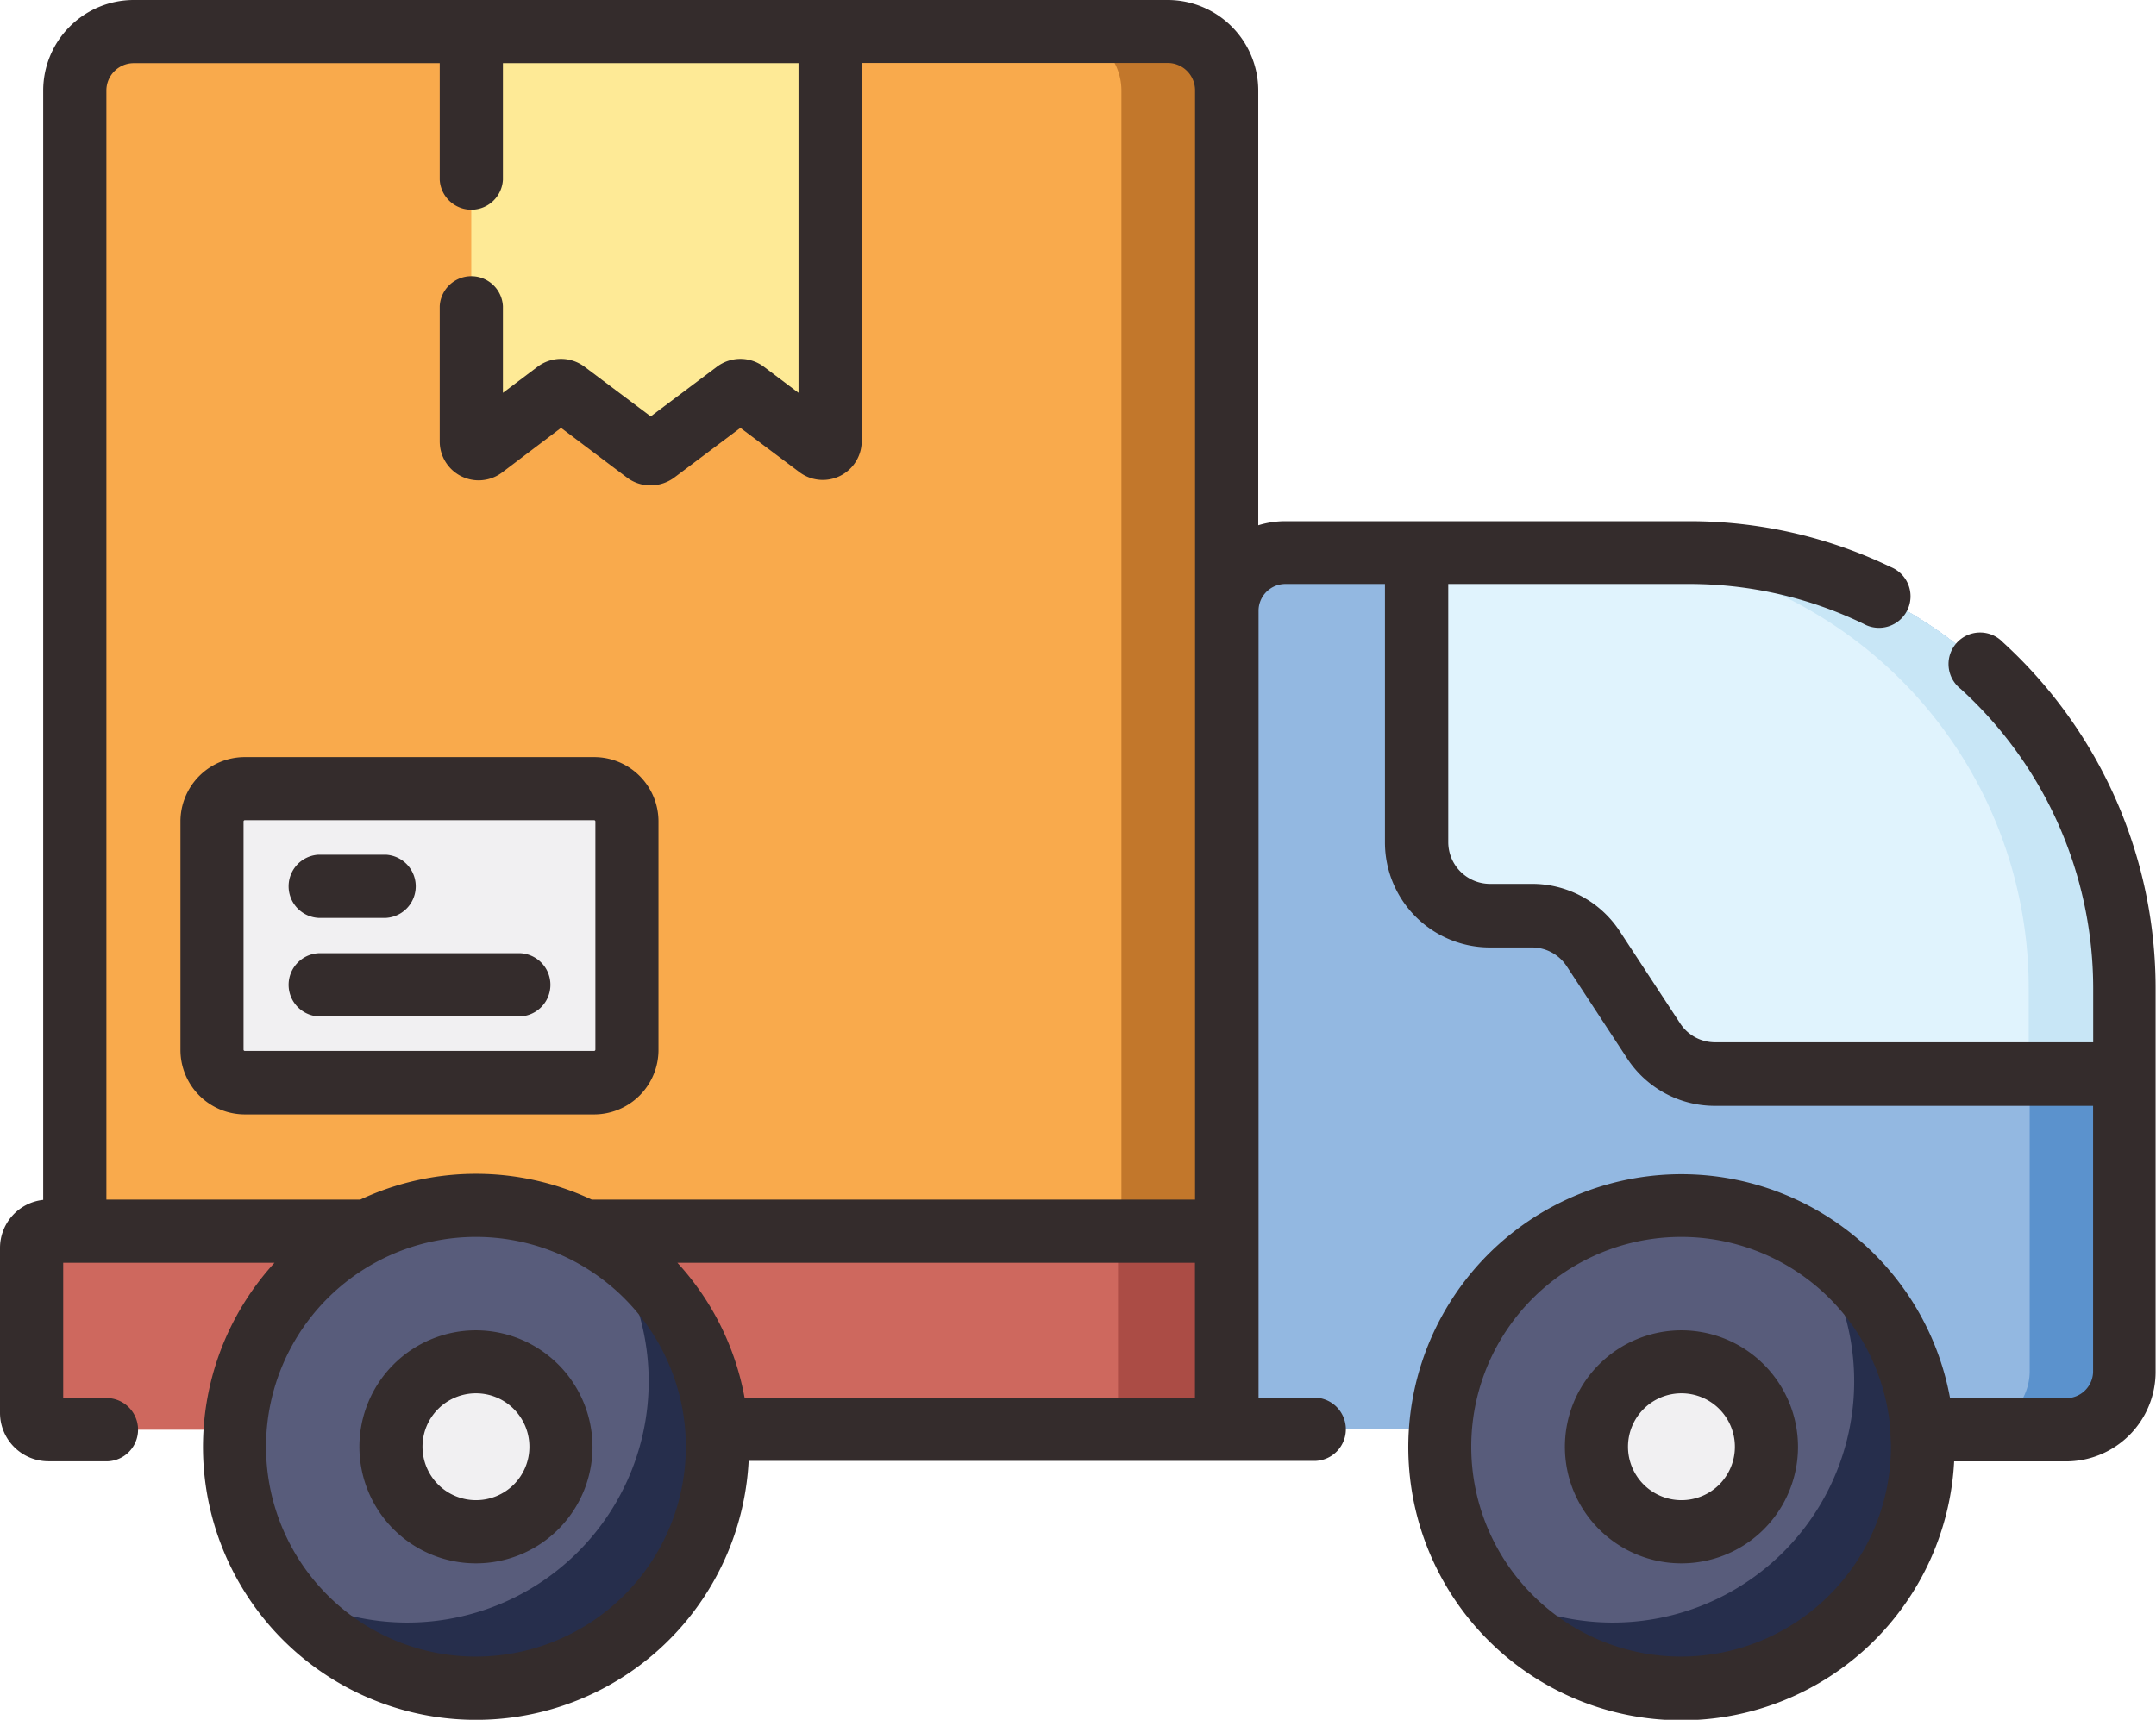 <svg xmlns="http://www.w3.org/2000/svg" width="216.62" height="172.84" viewBox="0 0 216.62 172.84"><defs><style>.cls-1{fill:#ce685e;}.cls-2{fill:#ab4c45;}.cls-3{fill:#f9aa4c;}.cls-4{fill:#c2772b;}.cls-5{fill:#feea96;}.cls-6{fill:#f1f0f2;}.cls-7{fill:#93b8e1;}.cls-8{fill:#5b92cd;}.cls-9{fill:#e0f3fd;}.cls-10{fill:#c8e6f6;}.cls-11{fill:#585c7b;}.cls-12{fill:#262e4c;}.cls-13{fill:#342c2c;}</style></defs><g id="Layer_2" data-name="Layer 2"><g id="Layer_1-2" data-name="Layer 1"><path class="cls-1" d="M3.17,125.42V142a1.7,1.7,0,0,0,1.7,1.69H132.19V123.73H4.87A1.7,1.7,0,0,0,3.17,125.42Z"/><path class="cls-2" d="M112.33,123.73h19.86v19.92H112.33Z"/><path class="cls-3" d="M7.51,9.1V123.73H123.25V9.1a5.94,5.94,0,0,0-5.93-5.93H13.44A5.94,5.94,0,0,0,7.51,9.1Z"/><path class="cls-4" d="M117.32,3.17H106.74a5.93,5.93,0,0,1,5.93,5.93V123.73h10.58V9.1A5.94,5.94,0,0,0,117.32,3.17Z"/><path class="cls-5" d="M82.23,45l-7.39-5.56a.74.74,0,0,0-.89,0L65.83,45.5a.74.74,0,0,1-.89,0l-8.13-6.11a.72.72,0,0,0-.88,0L48.53,45a.74.74,0,0,1-1.18-.59V3.17H83.41V44.36A.74.74,0,0,1,82.23,45Z"/><path class="cls-6" d="M21.3,82.56v22.93a3.3,3.3,0,0,0,3.3,3.3H59.69a3.3,3.3,0,0,0,3.3-3.3V82.56a3.3,3.3,0,0,0-3.3-3.3H24.6A3.3,3.3,0,0,0,21.3,82.56Z"/><path class="cls-7" d="M207.58,143.65H123.25V61.39a5.86,5.86,0,0,1,5.87-5.87h40.53a43.79,43.79,0,0,1,43.8,43.79v38.47A5.87,5.87,0,0,1,207.58,143.65Z"/><path class="cls-8" d="M169.65,55.52h-9.52a43.79,43.79,0,0,1,43.8,43.79v38.47a5.87,5.87,0,0,1-5.87,5.87h9.52a5.87,5.87,0,0,0,5.87-5.87V99.31A43.79,43.79,0,0,0,169.65,55.52Z"/><path class="cls-9" d="M169.65,55.52h-27.3V84.64A7.36,7.36,0,0,0,149.71,92h4.22a7.35,7.35,0,0,1,6.16,3.33l6.08,9.26a7.34,7.34,0,0,0,6.15,3.33h41.13V99.31A43.79,43.79,0,0,0,169.65,55.52Z"/><path class="cls-10" d="M210.79,84.25c-.24-.67-.51-1.33-.78-2a43.73,43.73,0,0,0-2.36-4.75c-.36-.61-.72-1.21-1.1-1.8a43.78,43.78,0,0,0-17-15.4c-.31-.17-.63-.32-1-.48a43.7,43.7,0,0,0-19-4.31h-9.51a43.8,43.8,0,0,1,43.79,43.79v8.61h9.52V99.31A43.73,43.73,0,0,0,210.79,84.25Z"/><path class="cls-11" d="M193.2,145.41a24.26,24.26,0,1,1-24.26-24.26A24.26,24.26,0,0,1,193.2,145.41Z"/><path class="cls-12" d="M181.91,124.91a24.25,24.25,0,0,1-32.85,34.39,24.26,24.26,0,1,0,32.85-34.39Z"/><path class="cls-6" d="M177.48,145.41a8.54,8.54,0,1,1-8.54-8.54A8.54,8.54,0,0,1,177.48,145.41Z"/><path class="cls-11" d="M72.08,145.41a24.26,24.26,0,1,1-24.26-24.26A24.26,24.26,0,0,1,72.08,145.41Z"/><path class="cls-12" d="M60.79,124.91A24.25,24.25,0,0,1,27.94,159.3a24.26,24.26,0,1,0,32.85-34.39Z"/><path class="cls-6" d="M56.36,145.41a8.54,8.54,0,1,1-8.54-8.54A8.54,8.54,0,0,1,56.36,145.41Z"/><path class="cls-13" d="M59.69,112a6.48,6.48,0,0,0,6.47-6.48V82.56a6.47,6.47,0,0,0-6.47-6.47H24.6a6.47,6.47,0,0,0-6.47,6.47v22.93A6.48,6.48,0,0,0,24.6,112Zm-35.22-6.48V82.56a.13.13,0,0,1,.13-.13H59.69a.13.13,0,0,1,.13.13v22.93a.13.13,0,0,1-.13.13H24.6A.13.13,0,0,1,24.47,105.49Z"/><path class="cls-13" d="M32,92.25h6.77a3.18,3.18,0,0,0,0-6.35H32a3.18,3.18,0,0,0,0,6.35Z"/><path class="cls-13" d="M32,102.15H52.3a3.18,3.18,0,0,0,0-6.35H32a3.18,3.18,0,0,0,0,6.35Z"/><path class="cls-13" d="M201.24,64.55A3.17,3.17,0,1,0,197,69.24a40.72,40.72,0,0,1,13.31,30.07v5.44h-38a4.18,4.18,0,0,1-3.5-1.9l-6.07-9.26a10.52,10.52,0,0,0-8.81-4.76h-4.23a4.2,4.2,0,0,1-4.19-4.19V58.69h24.13a40.23,40.23,0,0,1,17.59,4A3.17,3.17,0,1,0,190,57a46.59,46.59,0,0,0-20.34-4.62H129.12a9.24,9.24,0,0,0-2.7.41V9.1a9.11,9.11,0,0,0-9.1-9.1H13.44a9.11,9.11,0,0,0-9.1,9.1V120.59A4.86,4.86,0,0,0,0,125.42V142a4.87,4.87,0,0,0,4.87,4.86h6a3.18,3.18,0,0,0,0-6.35H6.35V126.91H27.58a27.43,27.43,0,1,0,47.64,19.91h57a3.18,3.18,0,0,0,0-6.35h-5.77V61.3a2.7,2.7,0,0,1,2.7-2.61h10v26a10.55,10.55,0,0,0,10.54,10.53h4.22a4.18,4.18,0,0,1,3.51,1.9l6.07,9.26a10.52,10.52,0,0,0,8.81,4.76h38v26.69a2.71,2.71,0,0,1-2.7,2.69H195.93a27.44,27.44,0,1,0,.41,6.35h11.24a9,9,0,0,0,9-9V99.31A47.07,47.07,0,0,0,201.24,64.55ZM68.06,126.91h52v13.56H74.81A27.3,27.3,0,0,0,68.06,126.91Zm-57.37-6.35V9.1a2.75,2.75,0,0,1,2.75-2.75H44.18V18.07a3.18,3.18,0,0,0,6.35,0V6.35h29.7V39.48l-3.49-2.63a3.93,3.93,0,0,0-4.7,0l-6.66,5-6.66-5a3.93,3.93,0,0,0-4.7,0l-3.49,2.63V30.76a3.18,3.18,0,0,0-6.35,0v13.6a3.91,3.91,0,0,0,6.26,3.13L56.37,43,63,48a3.89,3.89,0,0,0,2.34.78A4,4,0,0,0,67.74,48l6.65-5,5.93,4.45a3.91,3.91,0,0,0,6.26-3.12v-38h30.74a2.75,2.75,0,0,1,2.75,2.75V120.56H59.45a27.38,27.38,0,0,0-23.25,0Zm37.13,45.93a21.09,21.09,0,1,1,21.09-21.08A21.11,21.11,0,0,1,47.82,166.49Zm121.12,0a21.09,21.09,0,1,1,21-22.69.66.66,0,0,0,0,.14c0,.48.05,1,.05,1.47A21.11,21.11,0,0,1,168.94,166.49Z"/><path class="cls-13" d="M168.94,133.7a11.71,11.71,0,1,0,11.71,11.71A11.72,11.72,0,0,0,168.94,133.7Zm0,17.07a5.37,5.37,0,1,1,5.37-5.36A5.36,5.36,0,0,1,168.94,150.77Z"/><path class="cls-13" d="M47.82,133.7a11.71,11.71,0,1,0,11.71,11.71A11.73,11.73,0,0,0,47.82,133.7Zm0,17.07a5.37,5.37,0,1,1,5.37-5.36A5.36,5.36,0,0,1,47.82,150.77Z"/></g></g></svg>